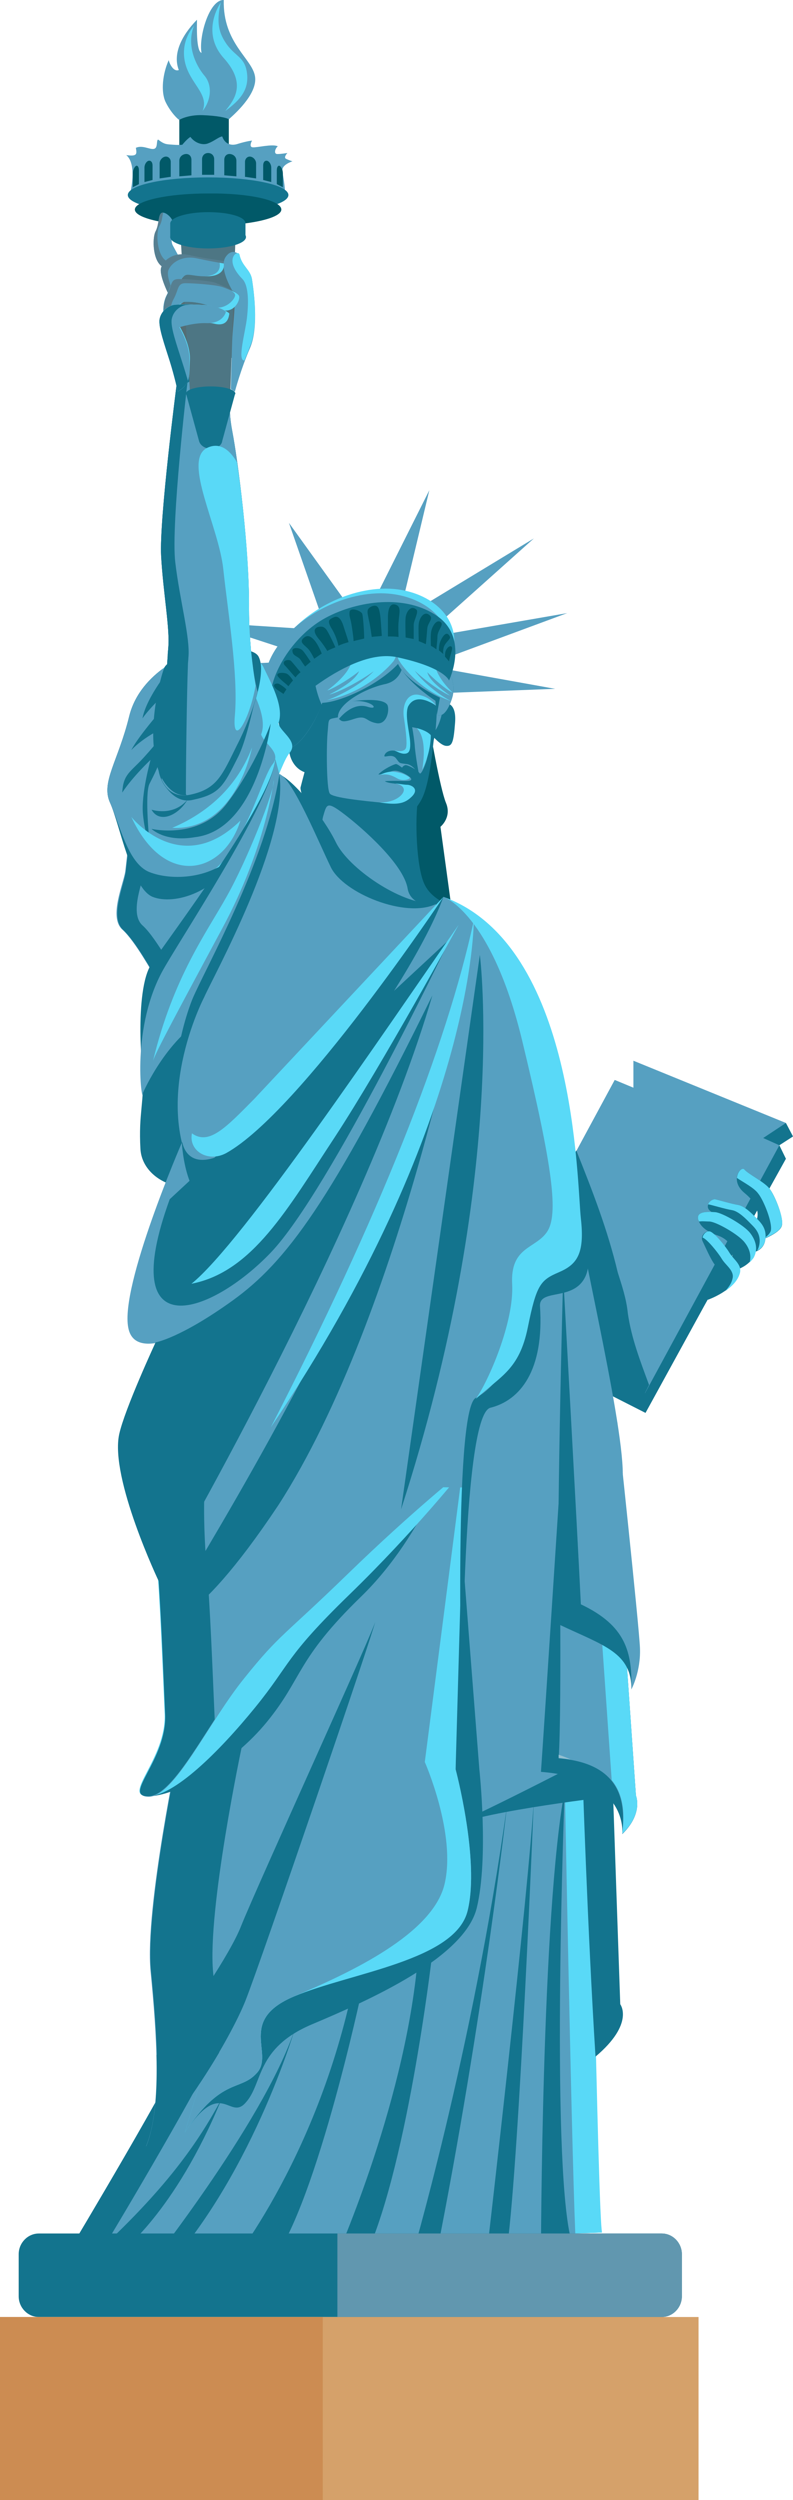 <svg width="47" height="148" viewBox="0 0 47 148" fill="none" xmlns="http://www.w3.org/2000/svg">
<g clip-path="url(#clip0_173_15414)">
<path d="M34.906 102.402C34.906 102.402 35.415 131.45 35.654 132.156C20.686 132.801 4.191 133.077 4.191 133.077C4.191 133.077 10.508 122.515 10.987 121.01C11.466 119.475 28.979 102.464 34.906 102.402Z" fill="#56A0C1"/>
<path d="M12.873 121.071C13.292 119.69 27.841 105.473 34.906 102.894C34.906 102.587 34.906 102.402 34.906 102.402C28.979 102.464 11.466 119.475 10.987 121.01C10.508 122.545 4.191 133.077 4.191 133.077C4.191 133.077 4.88 133.077 6.137 133.046C6.826 131.941 12.424 122.514 12.873 121.071Z" fill="#13748E"/>
<path d="M33.439 103.723C33.439 103.723 33.858 126.598 34.097 132.217C34.636 132.187 35.145 132.187 35.684 132.156C35.444 131.45 34.936 102.402 34.936 102.402C31.613 102.433 24.727 107.745 19.159 112.689C24.398 108.175 30.415 103.753 33.439 103.723Z" fill="#59D9F7"/>
<path d="M36.283 104.736L36.762 118.646C36.762 118.646 37.63 119.782 35.295 121.747C34.816 114.132 34.517 104.736 34.517 104.736H36.283Z" fill="#13748E"/>
<path d="M33.679 78.913L36.343 106.333C36.343 106.333 28.919 107.162 26.703 108.114C24.488 109.066 24.309 110.14 24.309 110.14L26.284 83.641L33.679 78.913Z" fill="#13748E"/>
<path d="M33.678 78.913L35.804 103.6C35.804 103.6 28.918 107.193 26.673 108.114C24.428 109.035 24.278 110.14 24.278 110.14L26.254 83.641L33.678 78.913Z" fill="#56A0C1"/>
<path d="M28.41 104.736L27.003 86.712V104.736C27.003 104.736 28.44 110.11 27.721 113.088C27.003 116.066 20.746 116.773 17.423 118.185C14.07 119.598 16.256 121.563 15.238 122.699C14.22 123.835 13.172 122.914 10.957 126.23C13.172 122.914 13.591 125.616 14.579 124.449C15.597 123.313 15.148 121.256 18.471 119.843C21.824 118.431 27.542 115.913 28.26 112.934C28.979 109.956 28.41 104.736 28.41 104.736Z" fill="#13748E"/>
<path d="M36.882 94.695L37.691 106.302C37.691 106.302 38.14 107.346 36.882 108.574C36.942 107.561 36.433 105.227 32.062 104.89C32.272 101.88 33.14 88.493 33.14 88.493L36.882 94.695Z" fill="#13748E"/>
<path d="M36.882 94.695L37.691 106.302C37.691 106.302 38.14 107.346 36.882 108.574C36.942 107.561 37.451 104.429 33.11 104.091C33.32 101.082 33.14 88.493 33.14 88.493L36.882 94.695Z" fill="#56A0C1"/>
<path d="M33.11 103.876C33.11 103.938 33.11 103.999 33.11 104.061C33.38 104.091 33.619 104.122 33.829 104.153C33.619 104.061 33.38 103.968 33.11 103.876Z" fill="#94C0D1"/>
<path d="M37.691 106.271L36.883 94.665L33.141 88.462C33.141 88.462 33.141 89.23 33.171 90.397L35.476 94.204L36.254 105.381C37.152 106.456 36.943 107.929 36.883 108.544C38.14 107.346 37.691 106.271 37.691 106.271Z" fill="#59D9F7"/>
<path d="M20.866 93.621L10.957 126.23C13.172 122.914 14.25 123.835 15.238 122.699C16.256 121.563 14.07 119.597 17.423 118.185C20.776 116.773 27.033 116.066 27.721 113.088C28.44 110.11 27.003 104.736 27.003 104.736L27.542 85.76L23.351 86.712L20.866 93.621Z" fill="#59D9F7"/>
<path d="M20.866 93.621L10.957 126.23C13.172 122.914 14.25 123.835 15.238 122.699C16.256 121.563 14.07 119.597 17.423 118.185C20.776 116.773 25.626 114.5 26.344 111.553C27.063 108.574 25.177 104.306 25.177 104.306L27.572 85.76L23.381 86.712L20.866 93.621Z" fill="#56A0C1"/>
<path d="M10.628 103.262C10.628 103.262 8.563 112.996 8.922 116.68C9.281 120.365 9.61 124.787 8.652 127.059C10.508 125.8 13.622 120.734 14.55 118.4C15.478 116.066 22.243 96.261 22.243 95.954C22.243 95.617 17.663 91.195 17.663 91.195L10.628 103.262Z" fill="#56A0C1"/>
<path d="M12.633 116.773C12.274 113.088 14.34 103.354 14.34 103.354L20.027 93.559C18.86 92.392 17.663 91.226 17.663 91.226L10.657 103.262C10.657 103.262 8.592 112.996 8.951 116.68C9.31 120.365 9.64 124.787 8.682 127.059C9.909 126.23 11.645 123.773 12.992 121.501C12.933 119.966 12.783 118.308 12.633 116.773Z" fill="#13748E"/>
<path d="M27.003 85.269C27.003 85.269 25.267 90.765 21.405 94.511C17.543 98.257 17.962 99.301 15.837 101.911C13.711 104.521 10.329 106.363 8.772 106.333C7.245 106.302 9.88 104.122 9.79 101.481C9.67 98.81 9.52 94.695 9.311 92.423C9.101 90.182 8.952 85.115 10.059 83.918C11.167 82.72 27.003 85.269 27.003 85.269Z" fill="#13748E"/>
<path d="M27.362 87.142C27.362 87.142 24.578 90.642 20.716 94.388C16.854 98.135 17.244 98.472 15.118 101.082C12.993 103.692 10.298 106.364 8.742 106.333C7.215 106.302 9.849 104.122 9.759 101.481C9.64 98.81 9.49 94.695 9.281 92.423C9.071 90.182 8.921 85.115 10.029 83.918C11.166 82.72 27.362 87.142 27.362 87.142Z" fill="#59D9F7"/>
<path d="M27.362 87.142C27.362 87.142 24.488 89.414 20.626 93.16C16.764 96.906 16.585 96.722 14.489 99.332C12.364 101.942 10.328 106.394 8.801 106.364C7.274 106.333 9.909 104.153 9.819 101.512C9.699 98.841 9.55 94.726 9.34 92.454C9.131 90.213 8.981 85.146 10.088 83.949C11.166 82.72 27.362 87.142 27.362 87.142Z" fill="#56A0C1"/>
<path d="M12.723 101.727C12.603 99.056 12.454 94.941 12.244 92.669C12.034 90.427 11.885 85.361 12.992 84.163C13.082 84.071 13.292 84.01 13.591 83.979C11.735 83.672 10.358 83.611 10.059 83.918C8.951 85.115 9.101 90.182 9.31 92.423C9.52 94.665 9.669 98.81 9.789 101.481C9.909 104.153 7.245 106.333 8.771 106.333C9.879 106.363 11.256 104.061 12.723 101.788C12.723 101.788 12.723 101.758 12.723 101.727Z" fill="#13748E"/>
<path d="M14.28 114.04C13.652 115.636 11.287 119.198 9.281 121.655C9.341 123.804 9.191 125.8 8.652 127.09C10.508 125.831 13.622 120.764 14.55 118.431C15.478 116.097 22.243 96.292 22.243 95.985C22.243 96.323 15.208 111.706 14.28 114.04Z" fill="#13748E"/>
<path d="M36.583 84.163C36.583 84.163 37.87 96.139 37.93 97.551C37.989 98.963 37.421 100.008 37.421 100.008C37.451 97.797 37.062 96.231 34.427 94.972C34.218 90.612 33.679 82.475 33.679 82.475L36.583 84.163Z" fill="#56A0C1"/>
<path d="M33.469 105.995C33.469 105.995 32.631 127.612 33.829 132.524C32.482 134.275 32.062 133.476 32.062 133.476C32.062 133.476 32.092 113.303 33.469 105.995Z" fill="#13748E"/>
<path d="M31.643 106.486C31.643 106.486 30.805 127.458 30.056 133.077C29.158 133.845 28.889 133.077 28.889 133.077C28.889 133.077 31.343 111.89 31.643 106.486Z" fill="#13748E"/>
<path d="M30.056 106.855C30.056 106.855 28.679 119.321 25.835 133.63C25.207 133.875 24.309 133.968 24.309 133.968C24.309 133.968 27.991 121.593 30.056 106.855Z" fill="#13748E"/>
<path d="M21.465 117.755C21.465 117.755 18.561 131.45 15.807 134.275C13.053 134.858 13.053 134.858 13.053 134.858C13.053 134.858 18.352 128.778 20.746 118.4C20.956 118.031 21.465 117.755 21.465 117.755Z" fill="#13748E"/>
<path d="M25.596 115.851C25.596 115.851 24.069 128.901 21.465 133.968C20.237 133.814 19.788 133.968 19.788 133.968C19.788 133.968 23.889 124.91 24.728 116.312C24.787 116.22 25.596 115.851 25.596 115.851Z" fill="#13748E"/>
<path d="M17.633 119.598C17.633 119.598 15.178 128.41 9.76 134.398C9.281 134.336 8.652 134.398 8.652 134.398C8.652 134.398 16.107 125.032 17.633 119.598Z" fill="#13748E"/>
<path d="M7.065 133.415C7.065 133.415 10.358 131.02 13.142 124.234C11.765 126.783 9.879 129.577 5.389 133.661C5.868 133.753 7.065 133.415 7.065 133.415Z" fill="#13748E"/>
<path d="M14.25 49.374C14.25 49.374 13.023 51.524 12.095 53.12C11.167 54.717 9.071 57.511 9.071 57.603C9.071 57.695 8.053 55.761 7.245 55.024C6.437 54.287 7.305 52.353 7.425 51.585C7.514 50.817 7.634 49.681 7.664 49.62C7.694 49.559 14.25 49.374 14.25 49.374Z" fill="#56A0C1"/>
<path d="M8.442 54.778C7.634 54.041 8.502 52.107 8.622 51.339C8.682 50.725 8.801 49.896 8.831 49.559C8.143 49.589 7.694 49.62 7.694 49.62C7.664 49.681 7.544 50.817 7.454 51.585C7.364 52.353 6.496 54.287 7.275 55.024C8.083 55.761 9.101 57.695 9.101 57.603C9.101 57.573 9.4 57.173 9.789 56.59C9.4 55.976 8.891 55.178 8.442 54.778Z" fill="#13748E"/>
<path d="M15.238 57.358C15.238 57.358 12.783 56.191 11.107 58.095C9.43 59.998 8.412 60.919 8.472 63.13C8.562 65.341 8.203 65.863 8.323 68.012C8.442 70.162 11.795 71.175 12.993 69.21C14.22 67.245 15.238 57.358 15.238 57.358Z" fill="#13748E"/>
<path d="M35.176 82.076L38.259 83.641L41.732 77.316L46.581 68.596L46.192 67.797L47.001 67.275L46.581 66.477H43.857L35.176 82.076Z" fill="#13748E"/>
<path d="M24.488 47.685C24.488 47.685 24.369 49.835 24.339 51.278C24.309 52.721 25.147 53.243 26.644 53.888C26.135 54.686 22.692 54.441 21.674 53.182C20.657 51.923 19.01 49.927 18.83 49.589C18.651 49.252 17.902 47.532 17.902 47.532L18.351 45.352L24.488 47.685Z" fill="#56A0C1"/>
<path d="M25.446 42.987C25.446 42.987 26.075 46.672 26.434 47.532C26.793 48.392 26.105 48.944 26.105 48.944L26.823 54.195L24.668 53.796C24.668 53.796 24.967 51.155 24.249 50.879C24.069 48.852 25.446 42.987 25.446 42.987Z" fill="#015968"/>
<path d="M26.434 41.636C26.434 41.636 27.063 41.575 26.973 42.773C26.883 43.97 26.794 44.185 26.434 44.154C26.075 44.124 25.536 43.448 25.536 43.448C25.536 43.448 26.045 41.944 26.434 41.636Z" fill="#13748E"/>
<path d="M26.584 39.641L32.901 40.777L26.435 41.022L26.584 39.641Z" fill="#56A0C1"/>
<path d="M26.524 37.522L33.619 36.294L26.644 38.873L26.524 37.522Z" fill="#56A0C1"/>
<path d="M25.207 35.772L31.643 31.872L26.075 36.846L25.207 35.772Z" fill="#56A0C1"/>
<path d="M22.273 35.342L25.447 29.017L23.86 35.649L22.273 35.342Z" fill="#56A0C1"/>
<path d="M20.507 35.649L17.124 30.951L19.04 36.447L20.507 35.649Z" fill="#56A0C1"/>
<path d="M17.872 37.215L12.095 36.846L16.795 38.382L17.872 37.215Z" fill="#56A0C1"/>
<path d="M16.316 39.211L12.095 39.395L15.986 40.347L16.316 39.211Z" fill="#56A0C1"/>
<path d="M16.285 41.268C16.285 41.268 15.507 40.101 16.495 38.382C17.483 36.662 19.968 34.974 22.602 34.851C25.206 34.728 27.512 36.447 26.793 38.812C25.057 39.334 19.07 39.364 16.285 41.268Z" fill="#59D9F7"/>
<path d="M15.987 41.544C15.987 41.544 15.208 40.377 16.196 38.658C17.184 36.938 19.669 35.25 22.303 35.127C24.908 35.004 27.213 36.724 26.494 39.088C24.758 39.61 18.741 39.641 15.987 41.544Z" fill="#56A0C1"/>
<path d="M25.925 41.268C25.925 41.268 25.895 42.251 25.805 42.987C25.686 43.724 25.536 46.396 24.937 47.409C24.368 48.422 23.41 48.668 22.812 48.76C22.213 48.852 19.07 47.716 18.501 45.782C17.423 45.812 16.794 44.523 17.303 43.448C17.842 42.343 18.351 41.053 20.087 39.978C21.824 38.904 23.65 38.382 23.65 38.382L25.925 41.268Z" fill="#13748E"/>
<path d="M19.16 50.695C19.16 50.695 18.95 49.006 19.16 48.3C19.369 47.593 19.369 47.409 20.417 48.208C21.465 49.006 23.92 51.155 24.159 52.598C24.399 54.041 26.973 53.704 26.973 53.704C26.973 53.704 25.656 53.366 25.177 52.383C24.668 51.401 24.578 48.422 24.788 47.225C24.997 46.058 22.273 48.238 20.686 47.501C19.1 46.764 18.262 44.922 18.262 44.922C18.262 44.922 17.872 46.365 17.813 46.611C17.723 46.887 19.16 50.695 19.16 50.695Z" fill="#13748E"/>
<path d="M23.919 38.996C23.919 38.996 23.979 40.255 22.812 40.5C21.644 40.746 19.998 41.667 20.028 42.466C19.429 42.588 19.489 42.496 19.429 43.233C19.339 43.97 19.339 46.734 19.549 46.979C19.728 47.225 21.495 47.409 22.812 47.532C24.159 47.655 24.638 46.979 24.518 46.672C24.398 46.365 23.051 46.457 22.812 46.242C23.8 46.181 24.309 46.304 24.369 46.15C24.428 45.997 23.77 45.659 23.471 45.628C23.171 45.597 22.752 45.874 22.423 45.843C22.752 45.505 23.381 45.229 23.471 45.229C23.56 45.229 23.83 45.444 23.83 45.444C23.83 45.444 23.89 45.321 24.039 45.291C24.189 45.291 24.728 45.567 24.878 45.782C24.967 45.874 25.267 45.198 25.326 44.799C25.386 44.369 25.596 43.602 25.446 43.448C25.776 43.632 26.434 42.281 26.255 40.9C26.015 39.487 23.919 38.996 23.919 38.996Z" fill="#56A0C1"/>
<path d="M23.231 46.334C23.231 46.334 23.83 46.396 23.919 46.672C24.039 46.949 23.5 47.532 22.482 47.501C23.5 47.655 23.949 47.593 24.368 47.194C24.907 46.703 24.368 46.457 24.129 46.457C23.919 46.457 23.231 46.334 23.231 46.334Z" fill="#59D9F7"/>
<path d="M24.278 42.895C24.278 42.895 25.446 42.895 25.027 45.567C25.566 44.492 25.596 43.325 25.476 43.202C25.356 43.08 24.278 42.895 24.278 42.895Z" fill="#59D9F7"/>
<path d="M17.274 44.246C17.274 44.246 16.376 43.295 16.495 42.158C16.645 41.022 18.98 37.276 23.68 37.89C26.015 38.197 27.213 40.009 26.794 41.329C26.374 42.65 25.895 42.312 25.895 42.312L25.806 41.483C25.806 41.483 24.099 40.377 23.59 39.272C22.423 40.531 20.148 41.544 19.1 41.575C18.741 42.681 17.902 44.001 17.274 44.246Z" fill="#13748E"/>
<path d="M17.274 44.246C17.274 44.246 16.376 43.295 16.495 42.158C16.645 41.022 18.98 37.276 23.68 37.89C26.015 38.197 27.213 40.009 26.794 41.329C26.374 42.65 25.895 42.312 25.895 42.312L26.075 41.299C26.075 41.299 24.099 40.408 23.59 39.303C22.423 40.562 20.148 41.575 19.1 41.606C18.741 42.681 17.902 44.001 17.274 44.246Z" fill="#56A0C1"/>
<path d="M23.68 39.149C23.68 39.149 24.698 40.807 26.763 41.514C26.284 41.299 25.177 40.531 24.578 39.702C25.476 40.531 26.404 41.084 26.673 41.176C26.165 40.807 25.446 40.285 25.326 39.794C25.955 40.439 26.703 40.992 26.823 40.992C26.584 40.777 25.925 40.071 25.805 39.456C24.997 38.934 23.56 38.627 23.56 38.627C23.56 38.627 23.53 38.965 23.68 39.149Z" fill="#59D9F7"/>
<path d="M23.261 39.211C23.261 39.211 21.854 40.961 19.369 41.452C19.938 41.268 21.345 40.593 22.153 39.733C20.986 40.562 19.848 41.053 19.519 41.115C20.177 40.777 21.046 40.285 21.285 39.733C20.477 40.378 19.519 40.869 19.399 40.869C19.698 40.654 20.596 39.948 20.806 39.272C21.824 38.812 23.5 38.689 23.5 38.689C23.5 38.689 23.47 38.996 23.261 39.211Z" fill="#59D9F7"/>
<path d="M16.496 42.158C16.346 43.295 17.274 44.246 17.274 44.246C17.873 44.001 18.651 42.803 19.07 41.729C18.711 40.961 18.591 40.101 18.502 39.272C17.244 40.285 16.586 41.575 16.496 42.158Z" fill="#13748E"/>
<path d="M26.613 40.285C26.613 40.285 27.811 37.798 25.925 36.478C24.039 35.158 21.195 35.557 19.309 36.57C17.423 37.583 16.106 39.764 16.046 41.145C15.986 42.527 16.615 42.343 16.615 42.343C16.615 42.343 20.656 38.29 23.53 38.904C26.374 39.518 26.613 40.285 26.613 40.285Z" fill="#13748E"/>
<path d="M25.836 41.759C25.836 41.759 25.537 41.299 24.878 41.145C24.13 40.961 23.8 41.759 23.95 42.558C24.07 43.356 24.13 44.001 24.07 44.246C24.01 44.492 23.681 44.492 23.411 44.431C23.531 44.646 23.89 44.922 24.249 44.768C24.609 44.646 24.549 44.431 24.429 43.387C24.309 42.343 24.189 42.251 24.249 41.913C24.279 41.544 25.088 41.237 25.836 41.759Z" fill="#59D9F7"/>
<path d="M25.895 41.821C25.895 41.821 24.698 40.869 24.189 41.821C23.979 42.343 24.278 43.356 24.308 43.909C24.338 44.461 24.248 44.646 23.889 44.615C23.53 44.553 23.53 44.431 23.261 44.431C22.991 44.431 22.812 44.584 22.782 44.738C22.752 44.891 23.231 44.584 23.47 44.891C23.71 45.198 23.62 45.168 24.099 45.229C24.578 45.291 24.847 45.935 24.847 45.935C24.847 45.935 24.608 44.676 24.578 44.093C24.518 43.51 24.428 43.049 24.428 43.049C24.428 43.049 25.626 43.203 25.685 43.847C25.865 43.51 25.895 41.821 25.895 41.821Z" fill="#13748E"/>
<path d="M20.866 41.514C20.866 41.514 22.662 41.237 22.962 41.729C23.111 42.066 22.902 42.957 22.273 42.803C21.645 42.681 21.734 42.312 20.986 42.558C20.267 42.803 20.238 42.681 20.088 42.558C20.477 42.097 21.106 41.606 21.824 41.852C22.543 42.066 22.004 41.391 20.866 41.514Z" fill="#13748E"/>
<path d="M23.621 37.706C23.621 37.522 23.591 37.184 23.621 36.846C23.651 36.325 23.8 35.925 23.471 35.803C23.142 35.68 22.992 35.987 22.992 36.57C22.992 36.969 22.992 37.43 22.992 37.676C23.202 37.676 23.411 37.676 23.621 37.706Z" fill="#015968"/>
<path d="M24.519 37C24.519 36.724 24.848 36.202 24.668 36.079C24.339 35.803 24.07 36.232 24.04 36.57C24.01 36.846 24.04 37.553 24.04 37.737C24.189 37.768 24.369 37.798 24.519 37.829C24.519 37.768 24.519 37.246 24.519 37Z" fill="#015968"/>
<path d="M25.327 37.184C25.357 36.847 25.746 36.601 25.417 36.386C25.117 36.171 24.848 36.601 24.818 36.939C24.788 37.184 24.818 37.737 24.818 37.952C24.968 38.013 25.117 38.075 25.237 38.136C25.267 37.983 25.297 37.461 25.327 37.184Z" fill="#015968"/>
<path d="M25.926 37.676C25.926 37.307 26.345 36.969 26.106 36.816C25.866 36.662 25.627 37.062 25.567 37.338C25.507 37.553 25.537 38.013 25.537 38.228C25.657 38.29 25.746 38.351 25.866 38.443C25.866 38.29 25.926 37.952 25.926 37.676Z" fill="#015968"/>
<path d="M26.285 38.382C26.345 38.044 26.704 37.86 26.674 37.706C26.495 37.307 26.255 37.614 26.105 37.952C26.016 38.167 26.016 38.382 26.016 38.505C26.105 38.566 26.195 38.658 26.285 38.719C26.255 38.658 26.255 38.535 26.285 38.382Z" fill="#015968"/>
<path d="M26.794 38.382C26.794 38.167 26.525 38.228 26.405 38.566C26.375 38.658 26.375 38.781 26.375 38.873C26.465 38.965 26.525 39.057 26.614 39.15C26.644 38.904 26.794 38.535 26.794 38.382Z" fill="#015968"/>
<path d="M22.512 36.294C22.453 35.956 22.363 35.772 22.034 35.895C21.704 36.048 21.764 36.202 21.854 36.662C21.944 37.031 22.004 37.522 22.034 37.706C22.213 37.675 22.423 37.675 22.632 37.645C22.602 37.368 22.572 36.57 22.512 36.294Z" fill="#015968"/>
<path d="M21.465 36.325C21.375 36.14 20.747 35.925 20.717 36.233C20.687 36.539 20.777 36.539 20.866 37.184C20.926 37.584 20.956 37.829 20.956 37.952C21.166 37.891 21.375 37.86 21.585 37.798C21.585 37.491 21.525 36.478 21.465 36.325Z" fill="#015968"/>
<path d="M20.358 37.062C20.238 36.693 20.058 36.417 19.789 36.539C19.519 36.662 19.37 36.724 19.639 37.184C19.879 37.553 20.028 38.044 20.058 38.228C20.238 38.136 20.448 38.075 20.657 38.013C20.627 37.86 20.448 37.368 20.358 37.062Z" fill="#015968"/>
<path d="M19.369 37.307C19.22 37.092 19.07 37.062 18.831 37.123C18.591 37.215 18.561 37.43 18.92 37.86C19.13 38.105 19.31 38.382 19.399 38.535C19.549 38.443 19.729 38.382 19.878 38.32C19.788 38.105 19.489 37.491 19.369 37.307Z" fill="#015968"/>
<path d="M18.651 37.921C18.411 37.645 18.202 37.553 17.962 37.798C17.723 38.044 18.082 38.197 18.291 38.443C18.441 38.627 18.561 38.873 18.621 38.996C18.77 38.904 18.92 38.781 19.07 38.689C19.01 38.535 18.83 38.136 18.651 37.921Z" fill="#015968"/>
<path d="M17.933 38.505C17.753 38.32 17.274 38.29 17.334 38.566C17.364 38.842 17.663 38.842 17.813 39.057C17.903 39.211 18.023 39.364 18.083 39.456C18.202 39.364 18.292 39.272 18.412 39.18C18.292 38.996 18.053 38.627 17.933 38.505Z" fill="#015968"/>
<path d="M17.244 39.119C17.094 38.996 16.645 39.119 16.884 39.395C17.064 39.579 17.334 39.917 17.513 40.101C17.603 39.978 17.693 39.886 17.812 39.794C17.633 39.579 17.334 39.211 17.244 39.119Z" fill="#015968"/>
<path d="M17.004 39.886C16.825 39.794 16.256 39.794 16.495 40.071C16.675 40.286 16.945 40.47 17.094 40.623C17.184 40.501 17.274 40.378 17.364 40.286C17.274 40.132 17.124 39.948 17.004 39.886Z" fill="#015968"/>
<path d="M16.496 40.47C16.346 40.439 16.047 40.531 16.436 40.838C16.616 40.961 16.735 41.023 16.795 41.084C16.855 40.992 16.915 40.9 16.975 40.808C16.825 40.654 16.585 40.501 16.496 40.47Z" fill="#015968"/>
<path d="M11.346 38.658C11.346 38.658 8.353 39.671 7.664 42.373C7.006 45.075 5.958 46.304 6.527 47.532C7.095 48.791 7.784 52.568 9.041 53.09C10.329 53.611 12.963 52.813 14.16 50.357C15.178 48.269 16.555 45.26 17.124 44.584C17.693 43.909 16.615 43.387 16.436 42.834C16.825 41.851 15.957 40.347 15.537 39.456C15.148 38.566 12.274 38.228 11.346 38.658Z" fill="#13748E"/>
<path d="M11.346 38.658C11.346 38.658 8.353 39.671 7.664 42.373C7.006 45.075 5.958 46.304 6.527 47.532C7.095 48.791 7.574 51.094 8.832 51.616C10.119 52.138 12.664 52.107 14.16 50.357C15.687 48.606 16.555 45.26 17.124 44.584C17.693 43.909 16.615 43.387 16.436 42.834C16.825 41.851 15.957 40.347 15.537 39.456C15.148 38.566 12.274 38.228 11.346 38.658Z" fill="#56A0C1"/>
<path d="M16.495 42.834C16.884 41.851 16.016 40.347 15.597 39.456C15.148 38.566 12.274 38.228 11.376 38.658C11.376 38.658 10.508 38.965 9.58 39.641C10.029 39.395 10.358 39.303 10.358 39.303C11.286 38.873 14.16 39.211 14.579 40.101C15.028 40.992 15.867 42.496 15.477 43.479C15.657 44.031 16.705 44.553 16.166 45.229C15.597 45.904 14.729 49.251 13.202 51.002C13.053 51.155 12.933 51.309 12.753 51.431C13.292 51.186 13.771 50.848 14.19 50.357C15.717 48.606 16.585 45.26 17.154 44.584C17.723 43.909 16.675 43.387 16.495 42.834Z" fill="#59D9F7"/>
<path d="M10.149 39.487C10.149 39.487 8.682 41.237 8.443 42.527C8.951 41.79 10.149 40.715 10.149 40.715L9.909 41.636C9.909 41.636 8.233 43.51 7.784 44.4C8.772 43.387 10.149 42.895 10.149 42.895C10.149 42.895 9.371 43.909 8.532 44.83C7.724 45.72 7.305 45.812 7.245 46.918C7.874 45.966 8.922 44.983 8.922 44.983C8.922 44.983 8.353 47.01 8.473 48.207C8.592 49.405 8.862 49.896 8.862 49.896C8.862 49.896 8.562 46.979 8.862 46.396C9.161 45.812 9.43 45.29 9.55 44.738C9.67 44.216 10.358 43.202 10.448 43.018C10.538 42.803 10.508 39.702 10.149 39.487Z" fill="#13748E"/>
<path d="M8.981 47.931C8.981 47.931 10.239 48.361 11.107 47.348C10.598 48.238 9.46 48.791 8.981 47.931Z" fill="#13748E"/>
<path d="M9.401 45.628C9.401 45.628 9.67 47.409 11.287 47.071C12.873 46.734 13.173 45.905 14.041 44.154C14.909 42.435 15.837 39.856 15.328 38.873C14.819 37.891 10.059 38.627 9.73 39.549C9.55 39.978 8.592 43.295 9.401 45.628Z" fill="#13748E"/>
<path d="M16.046 42.834C16.046 42.834 15.268 49.129 11.556 49.559C9.76 49.865 8.981 49.067 8.981 49.067C8.981 49.067 11.825 49.743 13.472 47.532C15.148 45.321 16.046 42.834 16.046 42.834Z" fill="#13748E"/>
<path d="M16.316 44.953C16.316 44.953 17.812 50.203 17.333 52.291C16.854 54.41 15.028 58.893 12.514 60.06C9.969 61.227 8.472 62.117 8.472 63.13C8.472 64.144 7.903 58.647 8.981 57.051C10.029 55.454 16.046 47.563 16.316 44.953Z" fill="#13748E"/>
<path d="M16.316 44.953C16.316 44.953 17.813 50.203 17.334 52.291C16.855 54.41 15.029 58.893 12.514 60.06C9.969 61.227 8.473 64.696 8.473 64.696C8.473 65.71 7.694 61.134 9.58 57.573C10.478 55.884 16.047 47.563 16.316 44.953Z" fill="#56A0C1"/>
<path d="M11.406 59.139C11.406 59.139 8.742 65.433 11.855 70.131C17.723 65.648 25.387 56.375 25.626 53.489C23.71 53.489 20.657 51.401 19.908 49.865C19.16 48.33 17.364 46.15 16.555 45.843C15.807 50.91 12.125 57.419 11.406 59.139Z" fill="#13748E"/>
<path d="M12.095 59.046C12.095 59.046 8.742 65.464 11.855 70.131C17.723 65.648 25.596 56.436 25.836 53.519C24.04 54.379 20.357 52.875 19.609 51.339C18.861 49.804 17.364 46.15 16.555 45.812C17.154 49.681 12.664 57.757 12.095 59.046Z" fill="#56A0C1"/>
<path d="M33.08 70.131L36.433 63.929L37.541 64.389V62.792L46.581 66.477L45.234 67.368L46.192 67.797L38.229 82.475L33.679 80.602L33.08 70.131Z" fill="#56A0C1"/>
<path d="M36.612 75.32C36.014 72.802 35.115 70.499 34.157 68.105L33.05 70.131L33.678 80.571L37.989 82.935L38.468 81.983C37.959 80.602 37.42 79.22 37.211 77.746C37.121 76.856 36.852 76.088 36.612 75.32Z" fill="#13748E"/>
<path d="M13.562 9.58H10.628V7.216V6.356H13.562V9.58Z" fill="#015968"/>
<path d="M10.627 7.093C10.627 7.093 11.136 6.786 12.004 6.817C12.873 6.847 13.441 6.97 13.561 7.062C13.831 6.817 15.268 5.588 15.118 4.544C14.968 3.47 13.202 2.579 13.262 -5.38905e-05C12.394 -0.031 11.765 2.211 11.945 3.132C11.615 3.009 11.675 1.505 11.675 1.167C10.717 2.149 10.238 3.224 10.597 4.145C10.298 4.268 10.059 3.807 9.999 3.562C9.639 4.36 9.52 5.435 9.819 6.049C10.118 6.663 10.568 7.093 10.627 7.093Z" fill="#56A0C1"/>
<path d="M7.724 11.392C7.724 11.392 8.143 9.734 7.484 9.181C8.143 9.273 8.113 9.119 8.053 8.751C8.442 8.567 8.891 8.874 9.131 8.812C9.37 8.751 9.251 8.321 9.37 8.26C9.76 8.567 9.879 8.536 10.268 8.567C10.658 8.597 10.807 8.567 10.807 8.567C10.807 8.567 11.077 8.229 11.286 8.106C11.556 8.475 12.035 8.628 12.364 8.475C12.693 8.352 12.963 8.106 13.172 8.075C13.292 8.444 13.621 8.69 14.13 8.505C14.639 8.352 14.938 8.321 14.938 8.321C14.938 8.321 14.729 8.69 14.969 8.72C15.208 8.751 16.136 8.505 16.465 8.659C16.286 8.812 16.226 9.119 16.435 9.119C16.645 9.119 17.034 9.058 17.034 9.058C17.034 9.058 16.795 9.304 16.944 9.396C17.124 9.488 17.333 9.549 17.333 9.549C17.333 9.549 16.735 9.734 16.735 10.071C16.765 10.44 16.914 11.023 16.884 11.484C16.974 11.975 7.724 11.392 7.724 11.392Z" fill="#56A0C1"/>
<path d="M12.694 10.348H11.976V9.426C11.976 9.212 12.125 9.058 12.335 9.058C12.544 9.058 12.694 9.212 12.694 9.426V10.348Z" fill="#015968"/>
<path d="M11.346 10.378L10.628 10.44V9.519C10.628 9.304 10.778 9.15 10.987 9.119C11.197 9.089 11.346 9.242 11.346 9.457V10.378Z" fill="#015968"/>
<path d="M10.09 10.47L9.461 10.563V9.672C9.461 9.488 9.611 9.304 9.79 9.273C9.97 9.242 10.12 9.396 10.12 9.58V10.47H10.09Z" fill="#015968"/>
<path d="M9.041 10.655L8.562 10.777V9.918C8.562 9.734 8.682 9.549 8.802 9.519C8.952 9.488 9.041 9.611 9.041 9.795V10.655Z" fill="#015968"/>
<path d="M8.233 10.9L7.874 11.085V10.255C7.874 10.071 7.964 9.887 8.054 9.826C8.143 9.764 8.233 9.887 8.233 10.071V10.9Z" fill="#015968"/>
<path d="M13.293 10.378L14.011 10.44V9.519C14.011 9.304 13.862 9.15 13.652 9.119C13.443 9.089 13.293 9.242 13.293 9.457V10.378Z" fill="#015968"/>
<path d="M14.55 10.47L15.179 10.563V9.672C15.179 9.488 15.029 9.304 14.85 9.273C14.67 9.242 14.521 9.396 14.521 9.58V10.47H14.55Z" fill="#015968"/>
<path d="M15.598 10.655L16.077 10.777V9.918C16.077 9.734 15.957 9.549 15.837 9.519C15.688 9.488 15.598 9.611 15.598 9.795V10.655Z" fill="#015968"/>
<path d="M16.406 10.9L16.765 11.085V10.255C16.765 10.071 16.676 9.887 16.586 9.826C16.496 9.764 16.406 9.887 16.406 10.071V10.9Z" fill="#015968"/>
<path d="M14.191 16.305H10.299V21.187H14.191V16.305Z" fill="#546D74"/>
<path d="M14.878 38.535C14.818 37.798 14.758 36.969 14.758 36.079C14.788 32.486 14.1 27.266 13.771 25.547C13.441 23.827 13.771 23.244 13.771 23.244L11.615 21.924L10.478 22.691C10.478 22.691 9.43 30.736 9.55 32.916C9.669 35.096 10.088 37.276 9.969 38.382C9.969 38.474 9.939 38.627 9.939 38.842C9.819 40.347 9.669 44.369 9.58 46.15C9.789 46.641 10.448 47.593 11.436 47.348C13.022 47.01 13.232 46.549 14.1 44.83C14.579 43.909 14.968 42.005 15.238 40.961C15.118 40.377 14.968 39.548 14.878 38.535Z" fill="#13748E"/>
<path d="M14.878 38.535C14.818 37.798 14.758 36.969 14.758 36.079C14.788 32.486 14.1 27.266 13.771 25.547C13.441 23.827 13.771 23.244 13.771 23.244L11.615 21.924L10.478 22.691C10.478 22.691 9.43 30.736 9.55 32.916C9.669 35.096 10.088 37.276 9.969 38.382C9.969 38.474 9.939 38.627 9.939 38.842C9.819 40.347 9.669 44.369 9.58 46.15C9.789 46.641 10.298 47.255 11.286 47.041C12.873 46.703 13.172 45.874 14.04 44.124C14.519 43.202 14.998 42.005 15.267 40.961C15.118 40.377 14.968 39.548 14.878 38.535Z" fill="#56A0C1"/>
<path d="M11.017 47.01C11.017 45.168 11.076 40.992 11.136 39.426C11.136 39.211 11.166 39.057 11.166 38.934C11.286 37.768 10.657 35.557 10.388 33.285C10.119 31.043 11.107 22.66 11.107 22.66L11.945 22.139L11.615 21.924L10.478 22.691C10.478 22.691 9.43 30.736 9.55 32.916C9.67 35.096 10.089 37.276 9.969 38.382C9.969 38.474 9.939 38.627 9.939 38.842C9.819 40.347 9.55 44.032 9.46 45.812C9.67 46.273 10.208 47.163 11.047 47.071C11.047 47.041 11.017 47.01 11.017 47.01Z" fill="#13748E"/>
<path d="M17.094 11.545C17.094 12.129 14.969 12.589 12.334 12.589C9.7 12.589 7.574 12.129 7.574 11.545C7.574 10.962 9.7 10.501 12.334 10.501C14.969 10.501 17.094 10.962 17.094 11.545Z" fill="#13748E"/>
<path d="M16.675 12.405C16.675 12.927 14.729 13.357 12.334 13.357C9.939 13.357 7.993 12.927 7.993 12.405C7.993 11.883 9.939 11.453 12.334 11.453C14.729 11.422 16.675 11.852 16.675 12.405Z" fill="#015968"/>
<path d="M10.628 15.23C10.628 15.23 10.419 14.861 10.239 14.524C10.059 14.186 10.269 13.418 10.239 13.142C10.209 12.866 9.73 12.466 9.55 12.62C9.371 12.773 9.431 13.295 9.221 13.695C9.012 14.094 9.041 15.506 9.67 15.813C10.299 16.12 10.628 15.23 10.628 15.23Z" fill="#56A0C1"/>
<path d="M9.91 15.475C9.281 15.168 9.221 13.725 9.461 13.357C9.61 13.111 9.61 12.835 9.67 12.589C9.64 12.589 9.58 12.589 9.55 12.62C9.371 12.773 9.431 13.295 9.221 13.694C9.012 14.094 9.041 15.506 9.67 15.813C10.149 16.059 10.448 15.598 10.568 15.383C10.419 15.506 10.179 15.598 9.91 15.475Z" fill="#567F91"/>
<path d="M10.718 14.247L11.257 23.183H13.652L13.951 14.247H10.718Z" fill="#4D7684"/>
<path d="M13.92 23.367C13.92 23.336 13.95 23.336 13.95 23.305C13.95 23.06 13.292 22.875 12.483 22.875C11.675 22.875 11.017 23.06 11.017 23.305C11.017 23.336 11.017 23.336 11.046 23.367L11.795 26.1C11.855 26.345 12.124 26.56 12.483 26.56C12.843 26.56 13.142 26.376 13.172 26.1L13.92 23.367Z" fill="#13748E"/>
<path d="M12.334 12.559C11.107 12.559 10.089 12.866 10.089 13.234V14.063L14.549 14.002V13.234C14.579 12.835 13.562 12.559 12.334 12.559Z" fill="#13748E"/>
<path d="M14.579 14.032C14.579 14.401 13.591 14.708 12.334 14.708C11.107 14.708 10.089 14.401 10.089 14.032C10.089 13.664 11.077 13.357 12.334 13.357C13.562 13.357 14.579 13.664 14.579 14.032Z" fill="#13748E"/>
<path d="M14.19 15.076C14.19 15.076 13.771 14.646 13.382 15.199C12.992 15.752 13.561 16.888 13.861 17.349C14.01 17.655 13.801 19.375 13.771 19.958C13.741 20.542 13.681 23.029 13.681 23.029L13.921 23.183C13.921 23.183 14.28 21.831 14.819 20.603C15.357 19.375 15.028 17.134 14.938 16.55C14.848 15.936 14.31 15.813 14.19 15.076Z" fill="#56A0C1"/>
<path d="M10.059 17.564C10.059 17.564 9.401 16.305 9.55 15.844C9.7 15.383 10.359 14.923 11.227 15.107C12.095 15.322 13.233 15.445 13.233 15.445C13.233 15.445 13.472 16.09 12.724 16.274C11.975 16.489 11.287 16.212 11.047 16.274C10.778 16.335 10.688 16.765 10.389 17.226C10.059 17.686 10.059 17.564 10.059 17.564Z" fill="#56A0C1"/>
<path d="M13.232 15.475C13.232 15.475 12.095 15.322 11.226 15.138C11.047 15.107 10.867 15.076 10.688 15.107C10.777 15.107 10.867 15.138 10.987 15.138C11.855 15.353 12.993 15.475 12.993 15.475C12.993 15.475 13.232 16.12 12.484 16.305C12.304 16.366 12.154 16.366 11.975 16.366C12.214 16.366 12.454 16.366 12.723 16.305C13.472 16.09 13.232 15.475 13.232 15.475Z" fill="#59D9F7"/>
<path d="M9.97 16.028C10.119 15.568 10.778 15.107 11.646 15.291C12.215 15.414 12.873 15.537 13.263 15.598C13.263 15.506 13.233 15.445 13.233 15.445C13.233 15.445 12.095 15.291 11.227 15.107C10.359 14.892 9.7 15.353 9.55 15.844C9.401 16.305 10.059 17.563 10.059 17.563C10.059 17.563 10.059 17.655 10.299 17.379C10.119 16.949 9.88 16.335 9.97 16.028Z" fill="#567F91"/>
<path d="M9.699 18.73C9.699 18.73 9.58 18.055 9.879 17.471C10.178 16.919 10.089 16.55 10.568 16.55C11.076 16.55 12.334 16.642 12.723 16.765C13.112 16.888 14.04 17.287 14.16 17.502C14.28 17.717 13.861 18.669 13.022 18.3C12.214 17.932 11.226 17.84 11.017 17.84C10.807 17.84 10.448 18.239 10.448 18.239L9.699 18.73Z" fill="#59D9F7"/>
<path d="M9.699 18.73C9.699 18.73 9.58 18.055 9.879 17.471C10.178 16.919 10.089 16.55 10.568 16.55C11.076 16.55 12.334 16.642 12.723 16.765C13.112 16.888 13.831 17.195 13.921 17.41C14.04 17.625 13.352 18.454 12.513 18.147C11.705 17.84 11.196 17.87 10.957 17.87C10.747 17.87 10.418 18.208 10.418 18.208L9.699 18.73Z" fill="#56A0C1"/>
<path d="M10.299 17.686C10.598 17.134 10.508 16.765 10.987 16.765C11.496 16.765 12.753 16.857 13.142 16.98C13.352 17.041 13.681 17.195 13.981 17.318C13.651 17.103 13.053 16.857 12.753 16.734C12.364 16.611 11.107 16.519 10.598 16.519C10.089 16.519 10.209 16.857 9.909 17.441C9.61 17.993 9.73 18.7 9.73 18.7L10.119 18.454C10.089 18.239 10.149 17.963 10.299 17.686Z" fill="#567F91"/>
<path d="M10.538 23.183C10.538 23.183 10.358 22.323 10.059 21.371C9.76 20.419 9.371 19.344 9.46 18.884C9.55 18.423 9.939 18.116 10.299 18.055C10.628 17.993 11.496 18.024 12.125 18.055C12.723 18.085 13.592 18.454 13.592 18.577C13.562 18.7 13.532 19.375 12.694 19.16C11.855 18.976 10.658 19.344 10.658 19.344C10.658 19.344 11.287 20.358 11.257 21.279C11.197 22.2 11.346 22.691 10.538 23.183Z" fill="#59D9F7"/>
<path d="M10.538 23.183C10.538 23.183 10.358 22.323 10.059 21.371C9.76 20.419 9.371 19.344 9.46 18.884C9.55 18.423 9.939 18.116 10.299 18.055C10.628 17.993 11.496 18.024 12.125 18.055C12.723 18.085 13.412 18.362 13.382 18.485C13.352 18.607 13.113 19.16 12.245 19.129C11.466 19.099 10.628 19.375 10.628 19.375C10.628 19.375 11.257 20.388 11.227 21.309C11.197 22.2 11.346 22.691 10.538 23.183Z" fill="#56A0C1"/>
<path d="M10.778 21.371C10.478 20.419 10.089 19.344 10.179 18.884C10.269 18.423 10.658 18.116 11.017 18.055C11.107 18.055 11.227 18.024 11.406 18.024C10.957 18.024 10.508 18.024 10.299 18.055C9.969 18.116 9.55 18.423 9.46 18.884C9.371 19.344 9.76 20.419 10.059 21.371C10.358 22.323 10.538 23.183 10.538 23.183C10.867 22.968 11.047 22.783 11.137 22.538C11.047 22.231 10.927 21.831 10.778 21.371Z" fill="#13748E"/>
<path d="M45.085 73.416C45.085 73.416 46.222 73.017 46.342 72.557C46.462 72.096 45.923 70.745 45.594 70.346C45.264 69.947 44.366 69.517 44.127 69.241C43.887 68.995 43.229 69.885 44.127 70.622C45.025 71.359 44.965 71.943 44.815 72.311C44.666 72.71 45.085 73.416 45.085 73.416Z" fill="#13748E"/>
<path d="M45.594 70.346C45.264 69.947 44.366 69.517 44.127 69.241C44.007 69.087 43.708 69.333 43.678 69.732C44.037 69.978 44.696 70.315 44.935 70.653C45.264 71.052 45.803 72.403 45.684 72.864C45.624 73.048 45.414 73.232 45.205 73.355C45.474 73.232 46.252 72.925 46.342 72.526C46.462 72.096 45.923 70.776 45.594 70.346Z" fill="#59D9F7"/>
<path d="M26.285 53.09C26.285 53.09 29.128 54.287 30.056 56.682C31.673 58.709 33.11 64.236 33.619 68.412C34.128 72.588 36.433 84.071 36.433 85.76C21.255 88.339 9.58 85.238 9.58 85.238C9.58 85.238 12.424 78.667 12.903 77.807C13.382 76.948 8.113 81.062 7.634 78.575C7.125 76.088 10.807 67.613 10.807 67.613C10.807 67.613 11.047 69.486 13.412 68.227C15.747 66.999 23.95 56.129 26.285 53.09Z" fill="#13748E"/>
<path d="M26.284 53.09C26.284 53.09 29.128 54.287 30.056 56.682C31.673 58.709 33.11 64.236 33.619 68.412C34.127 72.588 36.912 83.826 36.912 87.265C21.734 89.844 9.55 85.269 9.55 85.269C9.55 85.269 12.124 79.404 12.873 77.838C12.873 77.838 8.083 81.093 7.604 78.606C7.095 76.119 10.777 67.644 10.777 67.644C10.777 67.644 11.017 72.25 13.382 70.991C15.747 69.732 24.368 58.402 26.284 53.09Z" fill="#56A0C1"/>
<path d="M34.427 94.972C34.217 90.612 33.379 75.535 33.379 75.535C33.379 75.535 32.93 91.809 33.14 96.169C35.804 97.428 37.45 97.827 37.421 100.038C37.48 97.797 37.091 96.231 34.427 94.972Z" fill="#13748E"/>
<path d="M27.721 56.866C27.721 56.866 23.859 77.715 16.495 89.107C11.316 96.876 9.55 96.138 9.55 96.138C9.55 96.138 17.423 83.641 21.704 73.785C25.985 63.929 27.751 56.529 27.751 56.529" fill="#13748E"/>
<path d="M28.44 56.529L23.77 89.353C30.146 69.701 28.44 56.529 28.44 56.529Z" fill="#13748E"/>
<path d="M26.673 55.577C26.673 55.577 19.549 70.499 16.046 74.153C12.543 77.807 6.826 79.895 10.059 70.991" fill="#13748E"/>
<path d="M9.221 79.466C9.221 79.466 7.395 83.396 7.065 84.9C6.497 87.51 9.43 93.651 9.43 93.651C9.43 93.651 21.555 72.894 25.626 58.924C19.579 71.236 16.944 74.706 13.801 76.978C10.688 79.22 9.221 79.466 9.221 79.466Z" fill="#13748E"/>
<path d="M34.038 70.991C34.038 70.991 34.786 74.276 33.618 74.86C32.421 75.443 31.313 75.075 31.254 77.285C31.194 79.496 29.577 82.045 28.2 82.751C26.823 83.457 27.392 102.188 27.392 102.188C27.392 102.188 27.302 83.764 29.068 83.334C30.805 82.904 32.271 81.154 32.002 77.285C32.002 76.272 34.008 77.04 34.696 75.566C35.355 74.123 34.157 71.605 34.038 70.991Z" fill="#13748E"/>
<path d="M44.516 74.153C44.516 74.153 45.235 74.123 45.354 73.417C45.474 72.71 45.055 72.342 44.815 72.096C44.576 71.851 44.127 71.39 43.738 71.329C43.349 71.267 42.54 71.022 42.361 70.991C42.181 70.96 41.672 71.421 42.151 71.728C42.63 72.035 44.247 73.079 44.426 73.447C44.606 73.785 44.516 74.153 44.516 74.153Z" fill="#13748E"/>
<path d="M44.816 72.096C44.576 71.851 44.127 71.39 43.738 71.329C43.349 71.267 42.541 71.022 42.361 70.991C42.241 70.991 42.032 71.114 41.972 71.298H42.002C42.181 71.329 42.989 71.574 43.379 71.636C43.768 71.697 44.217 72.158 44.456 72.403C44.696 72.649 45.145 73.017 44.995 73.724C44.965 73.846 44.935 73.939 44.876 74.031C45.085 73.939 45.295 73.754 45.355 73.386C45.474 72.71 45.055 72.342 44.816 72.096Z" fill="#59D9F7"/>
<path d="M43.738 75.136C43.738 75.136 44.307 74.952 44.636 74.46C44.935 73.969 44.816 73.447 44.456 72.987C44.097 72.526 42.81 71.789 42.391 71.758C41.972 71.728 41.313 71.697 41.373 72.127C41.433 72.557 41.882 72.925 42.541 73.14C43.199 73.355 43.588 73.969 43.379 74.399C43.139 74.798 43.738 75.136 43.738 75.136Z" fill="#13748E"/>
<path d="M44.456 72.987C44.097 72.526 42.81 71.789 42.391 71.758C41.972 71.728 41.313 71.697 41.373 72.127C41.373 72.188 41.403 72.25 41.433 72.311C41.642 72.28 41.852 72.311 42.062 72.311C42.481 72.342 43.768 73.079 44.127 73.539C44.426 73.908 44.546 74.338 44.426 74.737C44.516 74.645 44.576 74.583 44.666 74.46C44.935 73.969 44.816 73.447 44.456 72.987Z" fill="#59D9F7"/>
<path d="M41.941 76.948C41.941 76.948 43.558 76.395 43.827 75.351C43.977 74.86 43.438 74.553 43.198 74.153C42.959 73.754 42.27 72.925 42.031 72.895C41.791 72.864 41.492 73.171 41.642 73.478C41.791 73.785 42.121 74.553 42.36 74.86C42.6 75.167 41.941 76.948 41.941 76.948Z" fill="#13748E"/>
<path d="M43.228 74.153C42.989 73.754 42.3 72.925 42.061 72.895C41.881 72.864 41.672 73.048 41.642 73.263C41.881 73.325 42.54 74.123 42.779 74.522C43.019 74.921 43.557 75.228 43.408 75.719C43.348 75.996 43.168 76.211 42.989 76.426C43.378 76.149 43.737 75.812 43.857 75.351C43.977 74.86 43.468 74.553 43.228 74.153Z" fill="#59D9F7"/>
<path d="M13.083 0.153C13.083 0.153 11.855 1.873 13.262 3.439C14.669 5.005 13.831 5.957 13.352 6.571C14.28 5.895 14.759 5.281 14.639 4.329C14.52 3.408 14.011 3.378 13.472 2.671C12.963 1.965 12.813 1.351 13.083 0.153Z" fill="#59D9F7"/>
<path d="M11.496 1.535C11.496 1.535 10.688 2.364 10.957 3.654C11.227 4.943 12.424 5.558 12.005 6.571C12.484 5.987 12.634 5.066 12.095 4.452C11.586 3.838 11.047 2.671 11.496 1.535Z" fill="#59D9F7"/>
<path d="M22.513 45.874C22.513 45.874 22.962 45.628 23.381 45.69C23.77 45.751 23.98 45.812 24.279 46.027C24.339 46.119 23.89 46.273 23.561 46.089C23.231 45.904 22.962 45.782 22.513 45.874Z" fill="#59D9F7"/>
<path d="M14.938 16.55C14.849 15.936 14.34 15.783 14.19 15.046C14.19 15.046 14.16 15.015 14.13 14.984C14.011 14.984 13.891 15.015 13.801 15.261C13.681 15.69 14.04 16.182 14.37 16.519C14.699 16.857 14.759 17.748 14.639 18.792C14.549 19.651 14.04 21.371 14.489 21.34C14.579 21.095 14.699 20.849 14.789 20.573C15.358 19.375 15.028 17.164 14.938 16.55Z" fill="#59D9F7"/>
<path d="M14.879 38.535C14.819 37.798 14.759 36.969 14.759 36.079C14.789 33.346 14.4 29.692 14.041 27.358C13.682 26.744 13.083 26.1 12.245 26.529C10.838 27.297 12.963 31.166 13.233 33.684C13.502 36.202 14.131 39.948 13.921 42.343C13.742 44.308 14.759 42.742 15.149 40.593C15.059 40.04 14.969 39.364 14.879 38.535Z" fill="#59D9F7"/>
<path d="M26.284 53.09C26.284 53.09 17.812 65.802 13.412 68.258C12.334 68.841 11.167 68.135 11.376 67.091C12.394 67.828 13.412 66.723 15.058 65.065C16.645 63.376 26.284 53.09 26.284 53.09Z" fill="#59D9F7"/>
<path d="M27.183 54.748C27.183 54.748 22.663 63.007 19.849 67.306C17.035 71.574 14.969 75.29 11.347 75.996C14.37 73.57 22.663 61.227 27.183 54.748Z" fill="#59D9F7"/>
<path d="M14.939 44.246C14.939 44.246 14.011 49.19 10.209 49.006C11.885 48.3 13.921 46.918 14.939 44.246Z" fill="#59D9F7"/>
<path d="M7.784 48.361C7.784 48.361 10.718 52.046 14.25 48.576C13.262 51.739 9.76 52.629 7.784 48.361Z" fill="#59D9F7"/>
<path d="M16.226 46.181C16.226 46.181 15.777 50.111 13.203 54.901C10.628 59.691 9.281 62.178 9.071 62.792C10.269 57.849 12.245 55.208 13.442 53.059C14.639 50.94 16.286 46.795 16.226 46.181Z" fill="#59D9F7"/>
<path d="M28.08 54.502C28.08 54.502 28.17 66.539 16.046 84.501C22.452 72.066 26.464 61.964 28.08 54.502Z" fill="#59D9F7"/>
<path d="M26.284 53.09C26.284 53.09 29.128 54.041 30.954 61.626C32.78 69.179 33.11 71.912 32.421 72.925C31.733 73.939 30.236 73.785 30.355 76.026C30.475 78.268 28.948 81.768 28.2 82.812C29.667 81.461 30.775 81.093 31.284 78.575C31.793 76.057 32.032 75.781 33.11 75.32C34.187 74.86 34.666 74.246 34.427 72.127C34.187 69.947 34.157 55.945 26.284 53.09Z" fill="#59D9F7"/>
<path d="M39.216 137.161H2.305C1.646 137.161 1.107 136.608 1.107 135.933V133.446C1.107 132.77 1.646 132.217 2.305 132.217H39.216C39.875 132.217 40.414 132.77 40.414 133.446V135.933C40.414 136.608 39.875 137.161 39.216 137.161Z" fill="#13748E"/>
<path d="M39.216 132.217H19.997V137.161H39.216C39.875 137.161 40.414 136.608 40.414 135.933V133.446C40.414 132.77 39.875 132.217 39.216 132.217Z" fill="#6197AF"/>
<path d="M41.402 137.161H0V148H41.402V137.161Z" fill="#D5A16A"/>
<path d="M19.129 137.161H0V148H19.129V137.161Z" fill="#CC8C52"/>
</g>
<defs>
<clipPath id="clip0_173_15414">
<rect width="47" height="148" fill="white"/>
</clipPath>
</defs>
</svg>
